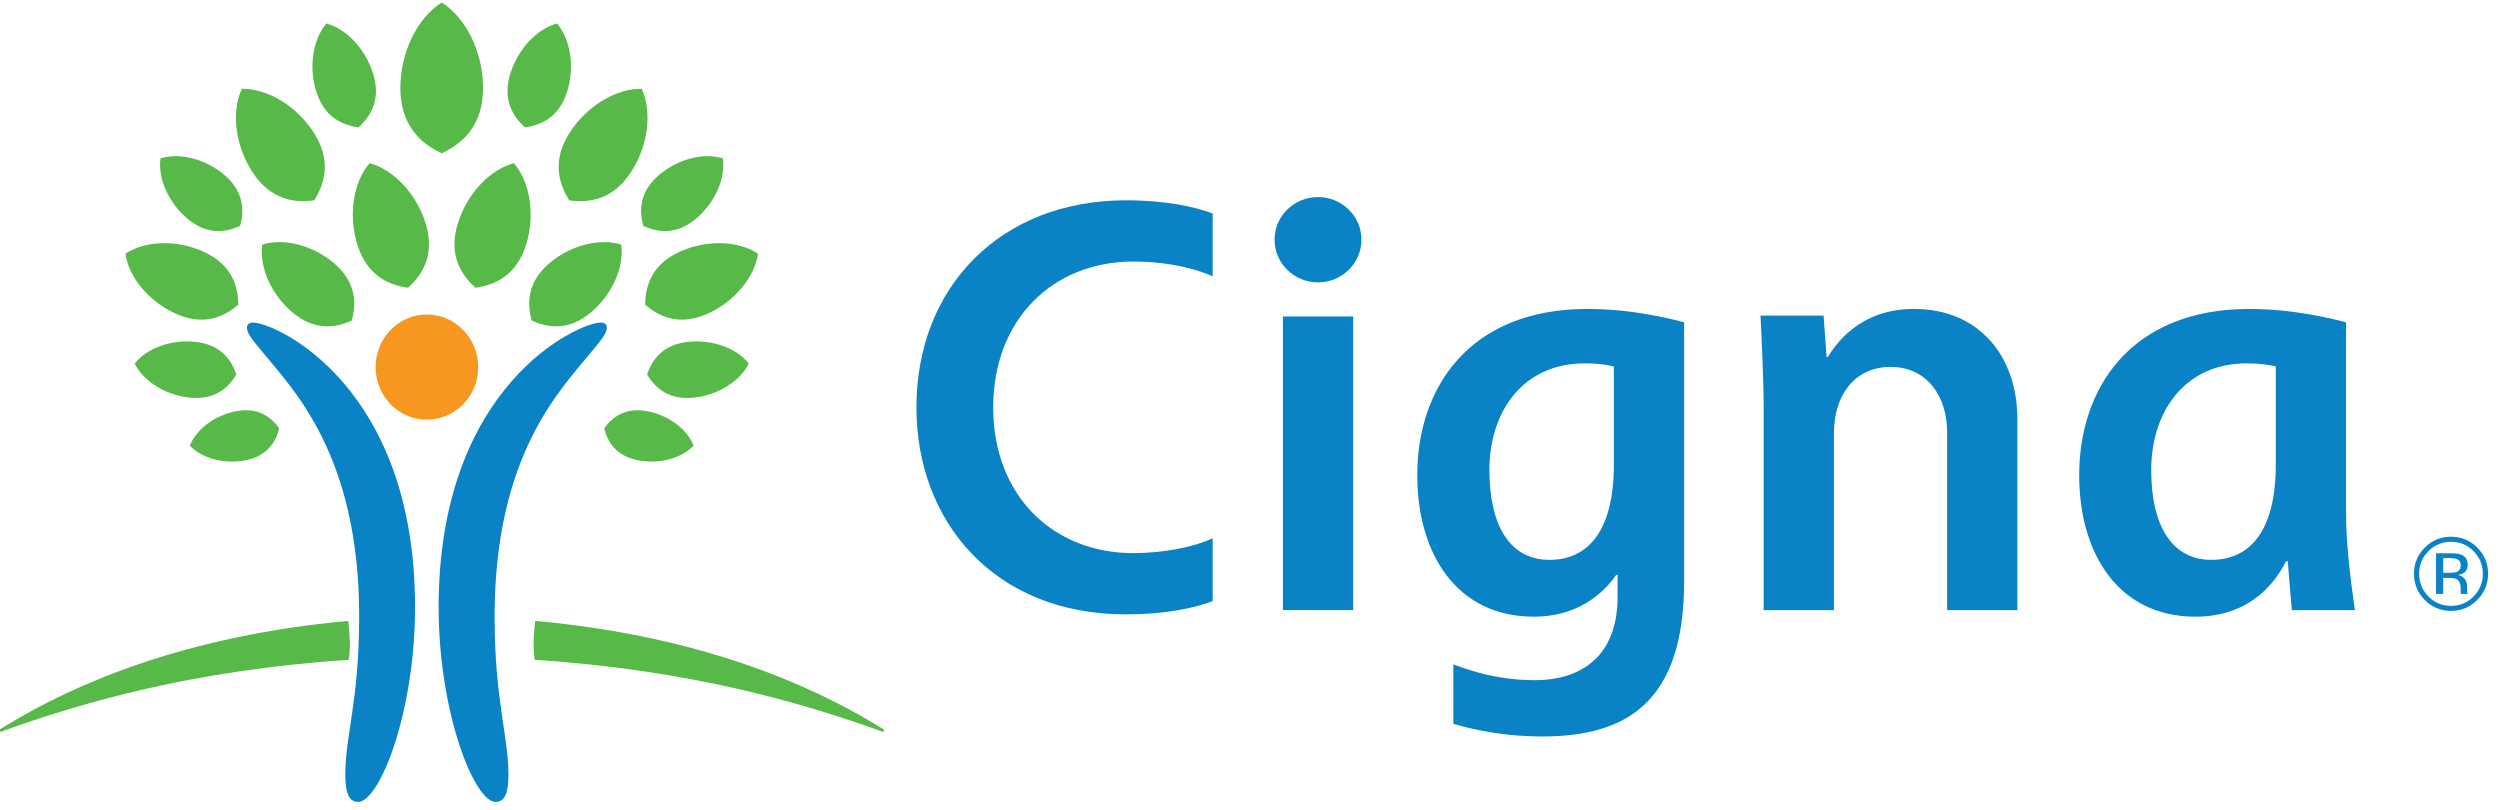 <?xml version="1.0" encoding="UTF-8" standalone="no"?>
<svg width="182px" height="59px" viewBox="0 0 182 59" version="1.1" xmlns="http://www.w3.org/2000/svg" xmlns:xlink="http://www.w3.org/1999/xlink">
    <!-- Generator: Sketch 41.2 (35397) - http://www.bohemiancoding.com/sketch -->
    <title>Cigna_logo</title>
    <desc>Created with Sketch.</desc>
    <defs></defs>
    <g id="Page-1" stroke="none" stroke-width="1" fill="none" fill-rule="evenodd">
        <g id="Cigna_logo" transform="translate(-1, -1)">
            <path d="M93.788,18.45 C93.788,20.166 95.202,21.557 96.951,21.557 C98.698,21.557 100.113,20.166 100.113,18.45 C100.113,16.736 98.697,15.346 96.951,15.346 C95.202,15.344 93.788,16.734 93.788,18.45 L93.788,18.45 Z M118.489,34.808 C118.489,39.713 116.57,41.757 113.797,41.757 C110.999,41.757 109.429,39.383 109.429,35.218 C109.429,30.967 111.863,27.453 116.366,27.453 C117.294,27.453 117.942,27.544 118.488,27.677 L118.488,34.808 L118.489,34.808 Z M118.759,42.855 L118.759,44.448 C118.759,48.821 116.067,50.518 112.724,50.518 C109.722,50.518 107.506,49.616 106.805,49.37 L106.805,53.696 C107.376,53.847 109.815,54.615 113.295,54.615 C119.474,54.615 123.604,52.065 123.604,43.324 L123.604,24.461 C122.812,24.258 119.91,23.49 116.569,23.49 C107.901,23.49 104.177,29.301 104.177,35.584 C104.177,41.363 107.085,45.894 112.652,45.894 C116.324,45.894 118.088,43.676 118.662,42.853 L118.759,42.853 L118.759,42.855 Z M89.282,40.186 C87.891,40.839 85.664,41.267 83.51,41.267 C77.634,41.267 73.305,37.063 73.305,30.66 C73.305,24.295 77.605,20.04 83.51,20.04 C86.438,20.04 88.523,20.757 89.282,21.119 L89.282,16.541 C87.999,16.063 85.915,15.582 82.968,15.582 C73.845,15.582 67.717,21.887 67.717,30.66 C67.717,38.949 73.358,45.727 82.968,45.727 C85.784,45.727 87.908,45.28 89.282,44.765 L89.282,40.186 Z M166.678,34.808 C166.678,39.713 164.758,41.757 161.986,41.757 C159.184,41.757 157.609,39.383 157.609,35.218 C157.609,30.967 160.054,27.453 164.551,27.453 C165.472,27.453 166.125,27.544 166.677,27.677 L166.677,34.808 L166.678,34.808 Z M172.438,45.416 C172.273,44.223 171.792,41.068 171.792,38.358 L171.792,24.462 C170.993,24.259 168.091,23.491 164.758,23.491 C156.087,23.491 152.366,29.302 152.366,35.586 C152.366,41.365 155.263,45.895 160.837,45.895 C164.906,45.895 166.728,43.262 167.417,41.86 L167.552,41.86 C167.601,42.526 167.786,44.79 167.846,45.418 L172.438,45.418 L172.438,45.416 Z M99.511,24.038 L94.397,24.038 L94.397,45.415 L99.511,45.415 L99.511,24.038 Z M129.395,45.416 L129.395,30.624 C129.395,28.64 129.215,24.837 129.162,23.974 L133.758,23.974 L133.973,26.981 L134.069,26.981 C134.602,26.14 136.322,23.49 140.331,23.49 C145.172,23.49 147.862,27.048 147.862,31.481 L147.862,45.416 L142.751,45.416 L142.751,32.491 C142.751,29.769 141.235,27.711 138.632,27.711 C135.944,27.711 134.513,29.882 134.513,32.491 L134.513,45.416 L129.395,45.416 L129.395,45.416 Z" id="path3065" fill="#0982C6"></path>
            <path d="M179.942,41.741 C179.811,41.666 179.599,41.631 179.312,41.631 L178.865,41.631 L178.865,42.701 L179.337,42.701 C179.555,42.701 179.724,42.684 179.835,42.639 C180.038,42.556 180.141,42.405 180.141,42.175 C180.14,41.96 180.076,41.815 179.942,41.741 L179.942,41.741 Z M179.38,41.276 C179.747,41.276 180.019,41.311 180.189,41.381 C180.497,41.511 180.648,41.758 180.648,42.131 C180.648,42.395 180.55,42.594 180.358,42.716 C180.257,42.783 180.113,42.831 179.931,42.86 C180.162,42.896 180.328,42.995 180.439,43.152 C180.545,43.306 180.599,43.461 180.599,43.61 L180.599,43.827 C180.599,43.895 180.602,43.97 180.605,44.045 C180.613,44.125 180.619,44.178 180.632,44.2 L180.649,44.236 L180.162,44.236 C180.158,44.225 180.158,44.214 180.154,44.207 C180.154,44.198 180.148,44.186 180.148,44.175 L180.137,44.081 L180.137,43.846 C180.137,43.505 180.042,43.277 179.857,43.169 C179.746,43.107 179.55,43.071 179.276,43.071 L178.864,43.071 L178.864,44.239 L178.343,44.239 L178.343,41.278 L179.38,41.278 L179.38,41.276 Z M177.79,41.126 C177.339,41.578 177.116,42.125 177.116,42.768 C177.116,43.414 177.339,43.967 177.787,44.421 C178.238,44.877 178.787,45.107 179.432,45.107 C180.076,45.107 180.624,44.877 181.078,44.421 C181.524,43.967 181.75,43.412 181.75,42.768 C181.75,42.125 181.524,41.58 181.078,41.126 C180.62,40.668 180.072,40.443 179.432,40.443 C178.792,40.443 178.243,40.668 177.79,41.126 L177.79,41.126 Z M181.342,44.68 C180.816,45.209 180.179,45.473 179.432,45.473 C178.684,45.473 178.048,45.209 177.524,44.68 C177.002,44.152 176.739,43.514 176.739,42.765 C176.739,42.022 177.005,41.388 177.529,40.86 C178.054,40.334 178.691,40.073 179.432,40.073 C180.179,40.073 180.816,40.334 181.342,40.86 C181.869,41.383 182.132,42.021 182.132,42.765 C182.132,43.512 181.869,44.151 181.342,44.68 L181.342,44.68 Z" id="path3069" fill="#0982C6"></path>
            <path d="M19.429,24.483 C21.001,24.483 31.216,28.993 31.216,45.188 C31.216,52.927 28.613,59.38 27.074,59.38 C26.396,59.38 26.137,58.702 26.137,57.399 C26.137,54.533 27.149,51.996 27.149,45.878 C27.149,34.067 22.284,29.303 20.105,26.622 C19.464,25.829 18.975,25.311 18.975,24.845 C18.977,24.654 19.112,24.483 19.429,24.483 M45.177,24.846 C45.177,25.311 44.69,25.83 44.047,26.623 C41.87,29.304 37.007,34.069 37.007,45.88 C37.007,51.998 38.015,54.536 38.015,57.401 C38.015,58.703 37.759,59.381 37.08,59.381 C35.542,59.381 32.934,52.927 32.934,45.189 C32.934,28.993 43.152,24.484 44.727,24.484 C45.042,24.483 45.177,24.654 45.177,24.846" id="path3053" fill="#0982C6"></path>
            <path d="M28.345,27.725 C28.345,29.84 30.014,31.552 32.074,31.552 C34.139,31.552 35.812,29.84 35.812,27.725 C35.812,25.609 34.141,23.897 32.074,23.897 C30.015,23.897 28.345,25.607 28.345,27.725" id="path3057" fill="#F8971F"></path>
            <path d="M13.781,23.828 C11.83,22.945 10.37,21.18 10.132,19.465 C11.581,18.511 13.867,18.438 15.818,19.321 C17.859,20.245 18.336,21.806 18.349,23.178 C17.312,24.078 15.825,24.753 13.781,23.828 M19.376,13.52 C18.121,11.591 17.828,9.15 18.605,7.463 C20.464,7.438 22.575,8.7 23.827,10.627 C25.138,12.646 24.665,14.334 23.878,15.582 C22.416,15.793 20.684,15.541 19.376,13.52 M22.278,23.732 C20.731,22.421 19.863,20.431 20.092,18.807 C21.658,18.315 23.763,18.845 25.31,20.156 C26.931,21.532 26.956,23.076 26.61,24.333 C25.427,24.877 23.899,25.104 22.278,23.732 M27.012,18.796 C26.345,16.645 26.721,14.263 27.907,12.877 C29.667,13.351 31.317,15.109 31.985,17.261 C32.681,19.515 31.782,20.978 30.709,21.945 C29.276,21.753 27.705,21.052 27.012,18.796 M18.861,34.511 C17.32,34.81 15.694,34.369 14.821,33.443 C15.281,32.256 16.626,31.239 18.172,30.939 C19.786,30.626 20.735,31.36 21.326,32.179 C21.084,33.162 20.482,34.194 18.861,34.511 M14.788,29.946 C13.033,29.755 11.433,28.748 10.806,27.463 C11.692,26.343 13.473,25.695 15.229,25.887 C17.069,26.086 17.844,27.188 18.208,28.264 C17.621,29.238 16.629,30.146 14.788,29.946 M14.632,16.909 C13.255,15.742 12.482,13.975 12.687,12.53 C14.078,12.092 15.95,12.564 17.326,13.727 C18.763,14.95 18.791,16.325 18.482,17.441 C17.429,17.929 16.071,18.13 14.632,16.909 M24.018,7.645 C23.462,5.851 23.778,3.866 24.762,2.711 C26.231,3.107 27.609,4.572 28.165,6.363 C28.746,8.243 27.994,9.461 27.1,10.271 C25.904,10.109 24.599,9.525 24.018,7.645 M0.953,54.177 C0.953,54.228 0.983,54.266 1.046,54.266 C1.103,54.266 1.207,54.22 1.319,54.177 C6.83,52.202 14.969,49.778 26.39,49.035 C26.404,48.935 26.472,48.425 26.472,48.034 C26.472,47.206 26.375,46.343 26.348,46.201 C14.645,47.274 6.569,50.668 1.262,53.929 C1.046,54.061 0.953,54.092 0.953,54.177 M47.966,23.178 C47.979,21.806 48.456,20.243 50.496,19.321 C52.444,18.438 54.734,18.511 56.181,19.465 C55.941,21.178 54.482,22.945 52.536,23.828 C50.49,24.753 49.005,24.078 47.966,23.178 M42.438,15.583 C41.653,14.335 41.178,12.647 42.491,10.628 C43.74,8.701 45.851,7.439 47.713,7.464 C48.486,9.15 48.191,11.592 46.942,13.521 C45.634,15.541 43.897,15.793 42.438,15.583 M39.704,24.331 C39.36,23.075 39.385,21.53 41.006,20.154 C42.555,18.845 44.659,18.315 46.227,18.806 C46.452,20.43 45.585,22.419 44.037,23.73 C42.42,25.104 40.885,24.877 39.704,24.331 M35.606,21.945 C34.533,20.978 33.635,19.514 34.331,17.261 C34.995,15.109 36.652,13.35 38.411,12.877 C39.595,14.264 39.969,16.645 39.306,18.796 C38.608,21.052 37.042,21.753 35.606,21.945 M44.988,32.179 C45.581,31.36 46.526,30.628 48.146,30.939 C49.689,31.239 51.034,32.256 51.493,33.443 C50.622,34.369 48.997,34.809 47.454,34.511 C45.836,34.194 45.229,33.162 44.988,32.179 M48.105,28.264 C48.471,27.188 49.246,26.086 51.087,25.887 C52.846,25.696 54.621,26.343 55.511,27.463 C54.882,28.748 53.284,29.755 51.53,29.946 C49.685,30.146 48.692,29.238 48.105,28.264 M47.832,17.442 C47.524,16.326 47.547,14.951 48.992,13.728 C50.366,12.565 52.238,12.092 53.628,12.532 C53.832,13.976 53.059,15.743 51.684,16.911 C50.245,18.13 48.883,17.929 47.832,17.442 M39.217,10.271 C38.319,9.459 37.57,8.243 38.151,6.363 C38.704,4.572 40.085,3.107 41.547,2.711 C42.538,3.866 42.851,5.851 42.297,7.645 C41.717,9.525 40.41,10.109 39.217,10.271 M65.052,53.928 C59.748,50.668 51.669,47.274 39.965,46.2 C39.943,46.343 39.843,47.206 39.843,48.032 C39.843,48.422 39.911,48.932 39.925,49.034 C51.345,49.777 59.48,52.201 64.996,54.178 C65.11,54.219 65.215,54.265 65.268,54.265 C65.332,54.265 65.362,54.227 65.362,54.178 C65.362,54.092 65.268,54.061 65.052,53.928 M33.158,12.156 C31.64,11.451 30.147,10.138 30.147,7.412 C30.147,4.808 31.376,2.306 33.158,1.181 C34.938,2.306 36.166,4.808 36.166,7.412 C36.168,10.14 34.678,11.451 33.158,12.156" id="path3061" fill="#56B948"></path>
        </g>
    </g>
</svg>